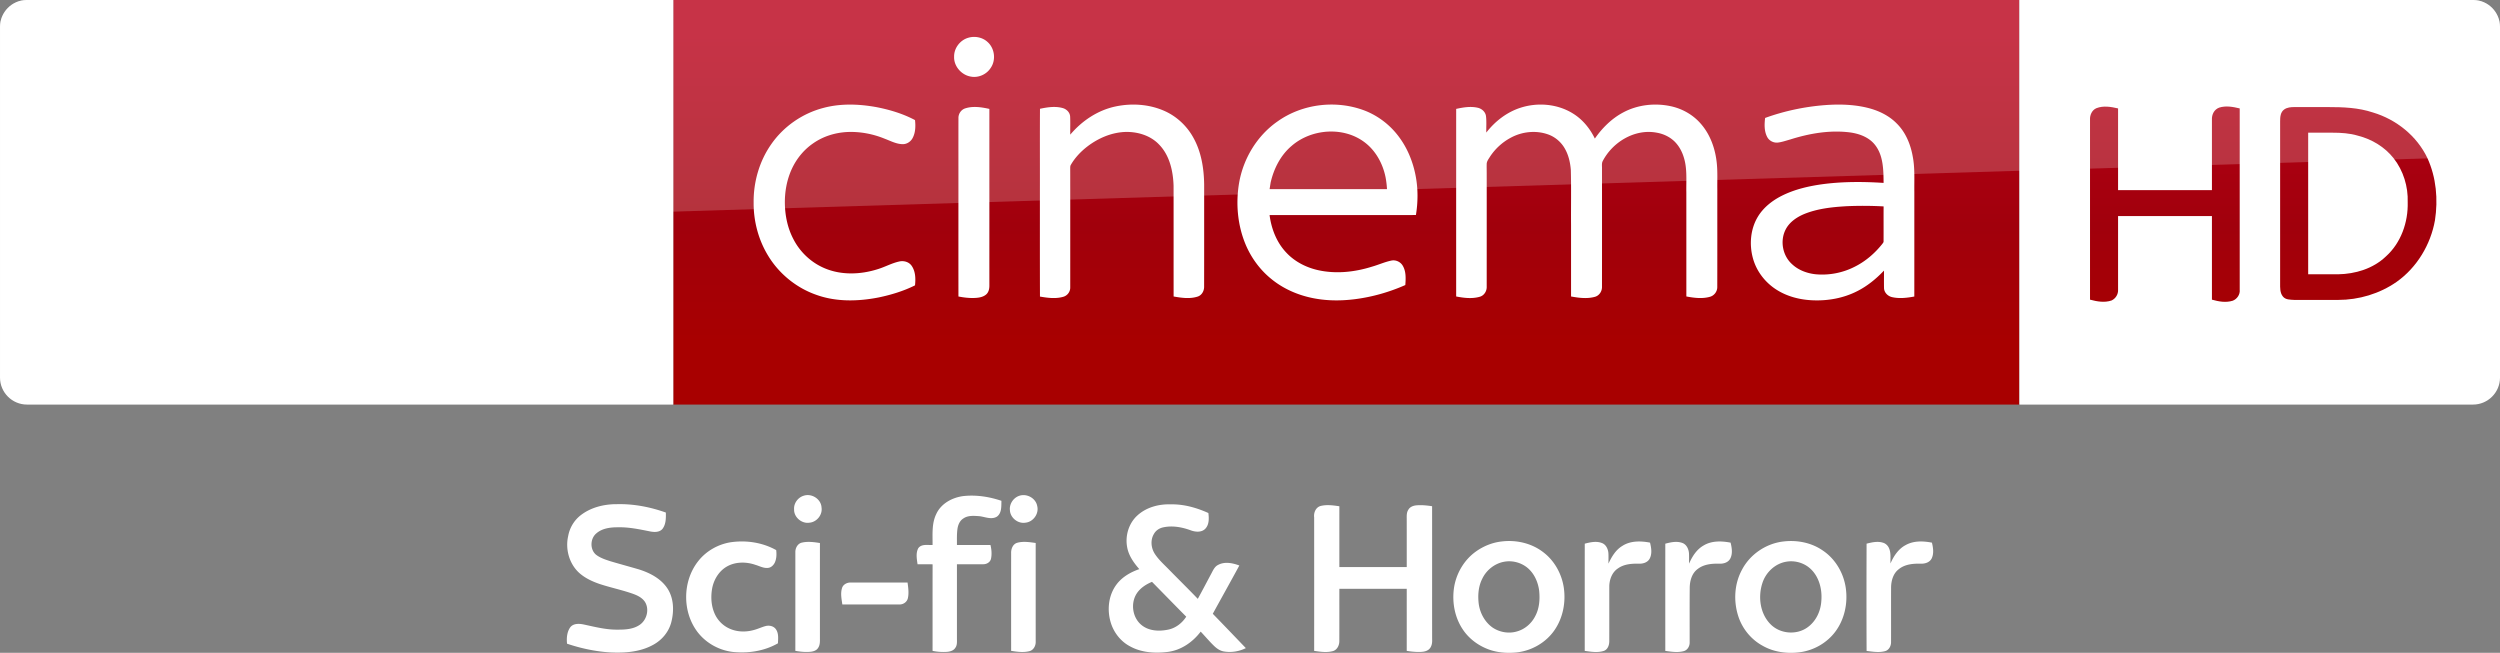<svg width="3090.4" height="807" viewBox="0 0 2317.8 605.25" xmlns="http://www.w3.org/2000/svg" xmlns:xlink="http://www.w3.org/1999/xlink">
    <rect x="0" y="0" width="2317.8" height="605.25" fill="#808080" stroke="none"/>
    <defs>
        <linearGradient id="b" x1="-8600.5" x2="-8600.5" y1="-4687.6" y2="-4591.4" gradientTransform="matrix(-2.981 0 0 -2.981 -24493 -13655)" gradientUnits="userSpaceOnUse" xlink:href="#a"/>
        <linearGradient id="a" x1="-8600.5" x2="-8600.5" y1="-4687.6" y2="-4591.4" gradientTransform="matrix(-2.981 0 0 -2.981 -24493 -13655)" gradientUnits="userSpaceOnUse">
            <stop stop-color="#a80000" offset="0"/>
            <stop stop-color="#a1000c" offset=".381"/>
            <stop stop-color="#b90019" offset="1"/>
        </linearGradient>
    </defs>
    <path d="M624.21 0h1248v375.09h-1248z" fill="url(#b)" stroke-width="2.981"/>
    <path d="M624.21 375.09H25.01c-13.753 0-25.006-11.253-25.006-25.006V24.694C.004 11.566 10.944.001 24.697.001h599.52z" fill="#fff" stroke-width="3.126"/>
    <g fill="#fff">
        <path d="M897.743 34.998c6.061-1.793 13.082-.457 17.778 3.87 6.721 5.882 8.071 16.856 2.926 24.17-3.811 5.94-11.275 9.279-18.228 7.996-8.71-1.358-15.978-9.549-15.648-18.468-.142-7.936 5.551-15.422 13.172-17.568zM763.172 100.11c16.03-4.35 32.975-3.742 49.2-.824 12.422 2.408 24.77 6.098 35.96 12.054.616 5.589.481 11.65-2.257 16.713-1.838 3.428-5.55 5.776-9.474 5.603-5.753-.172-10.922-2.993-16.195-4.965-11.012-4.539-22.976-6.82-34.888-6.294-11.154.555-22.249 3.976-31.445 10.382-8.499 5.768-15.258 13.944-19.66 23.2-4.99 10.54-7.06 22.332-6.714 33.944.345 10.802 2.648 21.663 7.643 31.302 5.964 11.935 16.128 21.746 28.37 27.117 15.745 6.991 34.025 6.339 50.205 1.163 6.654-2.033 12.812-5.521 19.624-7.029 4.215-1.05 9.158.27 11.679 3.968 3.638 5.214 3.758 12.032 3.105 18.116-10.554 5.266-21.956 8.754-33.477 11.162-19.099 3.765-39.397 4.32-57.932-2.348-18.716-6.504-34.94-19.789-45.075-36.801-8.829-14.635-13.262-31.798-13.127-48.848-.195-19.12 5.348-38.406 16.383-54.099 11.409-16.382 28.774-28.43 48.075-33.515zM1034.04 98.746c15.28-3.263 31.753-2.176 46.05 4.343 11.162 5.086 20.493 13.93 26.367 24.679 7.313 13.12 9.729 28.332 9.939 43.184 0 31.55.037 63.1-.038 94.65.128 4.021-2.115 8.192-6.113 9.414-7.179 2.28-14.905 1.148-22.166-.135-.045-34.213.022-68.433-.038-102.646-.435-13.442-3.54-27.77-13.06-37.829-8.266-8.979-20.943-12.64-32.87-12.016-12.324.727-24.086 5.895-33.845 13.3-6.068 4.657-11.477 10.298-15.34 16.93-.855 1.222-.683 2.752-.72 4.163.06 6.42.007 12.834.037 19.255.015 30.102.008 60.205-.007 90.307.157 4.02-2.596 7.756-6.466 8.814-7.029 2.04-14.522 1.013-21.604-.195-.12-32.615-.052-65.23-.06-97.846.06-25.421-.09-50.843.075-76.257 6.804-1.455 14.013-2.573 20.854-.735 3.683.945 6.938 4.043 7.11 8.004.263 5.566-.007 11.139.113 16.712 10.75-12.767 25.347-22.57 41.782-26.096zM1184.514 112.518c23.059-16.405 54.391-20.05 80.766-9.977 12.437 4.846 23.418 13.27 31.415 23.952 8.153 10.756 13.352 23.583 15.835 36.816 2.258 11.881 2.145 24.138.202 36.05-45.225.053-90.457 0-135.682.03 1.658 12.782 6.579 25.467 15.58 34.888 7.787 8.334 18.363 13.728 29.428 16.196 16.577 3.69 33.965 1.8 50.048-3.279 5.88-1.657 11.492-4.245 17.485-5.528 4.178-1.065 8.791.975 10.937 4.696 3.188 5.378 2.805 11.904 2.378 17.905-14.68 6.474-30.26 10.967-46.178 13.037-14.477 1.898-29.344 1.68-43.567-1.822-12.49-3.046-24.439-8.627-34.415-16.78-10.547-8.492-18.776-19.736-23.99-32.21-7.395-17.824-9.166-37.8-5.985-56.77 3.893-22.729 16.72-43.994 35.743-57.204m13.022 22.706c-10.231 8.634-16.54 21.093-19.495 34.003-.33 2.04-.653 4.08-.968 6.128 36.283 0 72.567-.007 108.85 0-.225-3.683-.638-7.343-1.328-10.974-2.49-12.43-8.911-24.371-19.068-32.18-19.593-15.167-49.53-12.977-67.99 3.023zM1409.7 99.893c15.94-5.153 34.266-3.6 48.593 5.326 8.934 5.484 15.782 13.87 20.32 23.254 6.857-9.842 15.603-18.565 26.27-24.221 13.375-7.172 29.337-8.957 44.114-5.784 10.547 2.266 20.426 7.801 27.567 15.933 9.234 10.344 13.938 24.064 15.183 37.723.727 7.779.3 15.603.412 23.412-.03 30.124.038 60.264-.045 90.389.128 4.32-2.88 8.289-7.073 9.316-7.051 1.906-14.523.953-21.596-.39.007-32.105-.008-64.217-.015-96.33-.173-8.416.495-16.893-.698-25.257-1.095-7.456-3.773-14.882-8.821-20.583-4.621-5.28-11.23-8.559-18.093-9.699-20.268-3.773-40.942 8.799-50.056 26.66-.907 2.092-.427 4.455-.517 6.668.015 36.44.037 72.882-.015 109.322.21 4.239-2.416 8.47-6.616 9.572-7.194 1.988-14.83.975-22.054-.33-.007-22.099-.007-44.197-.007-66.296-.128-16.982.24-33.973-.195-50.948-.548-6.968-2.138-13.997-5.694-20.08-3.435-5.972-9.009-10.705-15.527-12.97-11.207-3.938-23.944-2.573-34.34 3.03a52.712 52.712 0 0 0-19.271 17.486c-1.336 2.235-3.226 4.44-3.18 7.186-.076 2.813.022 5.626.014 8.439.03 34.948.008 69.903-.007 104.851.225 4.186-2.288 8.41-6.436 9.564-7.111 2.048-14.725 1.126-21.874-.27 0-37.708-.022-75.417 0-113.118.015-20.26-.007-40.521.008-60.782 6.488-1.433 13.307-2.58 19.9-1.088 3.788.803 7.194 3.774 7.734 7.742.645 5.063.143 10.194.3 15.28 8.101-10.457 19.046-18.926 31.715-23.007zM1692.195 97.433c12.895-.923 26.022-.645 38.647 2.378 10.306 2.453 20.358 7.134 27.807 14.822 8.138 8.094 12.669 19.158 14.664 30.32 2.138 10.817 1.373 21.881 1.508 32.833-.015 32.375.023 64.75-.022 97.125-6.714 1.238-13.713 2.1-20.449.6-4.005-.817-7.523-4.23-7.636-8.446-.12-5.4.008-10.802-.037-16.195-7.247 7.644-15.528 14.41-24.972 19.143-12.64 6.436-27.034 9.002-41.136 8.394-11.455-.473-22.984-3.308-32.796-9.369-10.786-6.579-19.15-17.178-22.54-29.397-3.594-12.872-2.416-27.387 4.627-38.909 5.086-8.319 12.985-14.567 21.574-18.985 12.49-6.362 26.36-9.467 40.191-11.237 18.13-2.236 36.471-2.108 54.684-.945-.067-7.862-.135-15.843-2.205-23.487-1.613-5.97-4.734-11.672-9.55-15.64-5.363-4.41-12.174-6.623-18.955-7.62-18.858-2.506-38.016.854-56.011 6.54-3.78 1.035-7.502 2.386-11.402 2.828-3.938.383-7.981-1.68-9.797-5.213-2.828-5.394-2.64-11.762-1.913-17.636 17.913-6.488 36.726-10.464 55.72-11.904m18.977 93.788c-13.052.787-26.321 2.242-38.518 7.216-7.006 2.933-13.772 7.576-17.253 14.53-5.258 10.434-2.715 24.07 5.986 31.895 5.963 5.633 14.005 8.588 22.076 9.421 12.444 1.118 25.204-1.373 36.313-7.126 9.782-4.906 18.25-12.197 25.077-20.71.6-.856 1.553-1.659 1.433-2.829.052-10.749-.045-21.506.037-32.247a339.159 339.159 0 0 0-35.15-.15zM894.968 100.449c7.239-2.318 15.025-1.073 22.293.517 0 26.022-.015 52.043 0 78.065.03 28.602-.015 57.197.008 85.799.022 3.06-.728 6.413-3.256 8.401-3.173 2.528-7.456 2.933-11.364 3.053-4.733.09-9.436-.502-14.065-1.403-.037-31.58-.015-63.152-.015-94.732.023-23.547-.037-47.093.023-70.639-.09-4.02 2.49-7.876 6.376-9.061z"/>
    </g>
    <path d="M421.97 333.52c4.064 2.188 12.19 4.689 22.818 4.689 17.817.312 27.507-6.565 34.696-22.505l95.648-213.18c-4.063-2.188-12.816-4.376-19.692-4.689-12.19-.313-28.757 2.188-39.384 27.507l-30.945 73.142-60.952-98.461c-4.063-1.25-13.441-2.813-20.63-2.813-21.255 0-33.445 7.814-45.948 21.255l-58.764 64.39 47.511 74.705c8.752 13.753 20.317 20.63 39.072 20.63 12.19 0 22.505-2.813 27.194-5.001l-57.201-86.27 40.635-42.823 66.578 104.4zm-125.34-80.644c0 15.629-6.252 24.693-36.884 24.693-4.064 0-7.502-.313-10.94-.938V68.461c0-15.94 5.314-32.195 36.258-32.195 3.75 0 7.814.313 11.565 1.25zm-63.452-31.257c0 29.382-19.067 50.637-58.139 55.013-28.132 3.126-69.079-.625-88.458-2.813-.625-3.126-1.25-7.19-1.25-10.315 0-25.631 13.753-31.57 26.88-31.57 13.442 0 34.697 2.188 50.638 2.188 17.504 0 22.505-5.94 22.505-11.565 0-7.502-6.877-10.315-20.63-13.128l-36.571-6.564c-30.632-5.94-46.886-27.194-46.886-49.7 0-27.505 19.38-50.323 57.513-54.7 28.757-3.125 64.078.313 83.145 2.814.625 3.438.937 6.564.937 10.002 0 25.631-13.44 30.945-26.569 30.945-10.002 0-25.318-1.875-43.135-1.875-18.129 0-25.318 5-25.318 10.94 0 6.251 7.19 9.064 18.442 10.94l35.321 6.564c36.26 6.876 51.575 27.507 51.575 52.825" fill="url(#b)" stroke-width="2.981"/>
    <path d="M1872.2 375.09h420.6c13.753 0 25.006-11.253 25.006-25.006V24.754c0-13.253-11.003-24.756-24.756-24.756H1872.2z" fill="#fff" fill-rule="evenodd"/>
    <g fill="url(#b)" stroke-width="2.981">
        <path d="M1943.7 100.27c6.502-2.5 13.503-1.25 20.005.25v75.768h87.02v-65.265c-.25-4.751 2-9.502 6.752-11.253 6.251-2 12.753-.75 19.005.75v168.04c.5 4.501-2.501 8.752-6.502 10.252-6.502 2-13.003.75-19.255-1v-77.518h-87.02v68.266c.25 4.251-2.25 8.252-6.002 10.002-6.501 2.25-13.503 1-20.005-.75v-166.79c-.25-4.251 1.75-9.002 6.002-10.753zM2117.7 101.52c2.75-2 6.252-2.25 9.502-2.25h31.007c14.253 0 28.257.5 41.76 5 21.755 6.502 40.76 21.756 50.512 42.26 8.252 18.005 10.002 38.51 7.002 57.765-4 22.505-16.754 43.76-35.508 57.013-15.754 11.003-35.008 16.754-54.263 16.754h-40.509c-3.751-.25-8.252 0-10.753-3.251-2.75-3.501-2.5-8.002-2.5-12.253v-150.04c0-4.001.25-8.502 3.75-11.003m22.255 21.505V254.3h27.757c16.004-.25 32.508-5.251 44.26-16.504 14.003-12.503 20.755-31.757 20.255-50.262.5-14.503-4-29.257-13.003-40.76-8.252-10.502-20.255-17.754-33.258-21.005-7.501-2.25-15.504-2.75-23.506-2.75z"/>
    </g>
    <path d="M25.006 0C11.253 0 0 11.253 0 25.006v226.3c0-20.005 16.003-36.509 36.008-37.259l2281.8-69.266V25.001c0-13.753-11.253-25.006-25.006-25.006z" fill="#fff" opacity=".2"/>
    <g fill="#fff">
        <path d="M745.287 459.547c7.362-2.349 16.01 3.199 16.38 11.02 1.039 6.775-4.48 13.49-11.247 14.032-7.158 1.129-14.49-5.112-14.197-12.421-.399-5.66 3.659-11.08 9.064-12.631zM867.949 476.747c4.426-9.944 15.085-15.635 25.534-16.862 11.788-1.234 23.78.655 34.958 4.434-.136 4.983.406 11.307-4.133 14.626-4.946 3.064-10.78.347-15.989-.353-5.096-.354-10.817-.994-15.243 2.137-3.214 2.033-4.803 5.751-5.36 9.38-.737 5.013-.489 10.102-.519 15.153 10.358 0 20.723.007 31.089-.008.994 4.163 1.4 8.582.49 12.782-.716 3.245-4.073 5.15-7.227 5.081-8.115.076-16.237-.007-24.352.03-.008 22.892-.008 45.776 0 68.667.008 2.981.369 6.286-1.528 8.838-1.701 2.717-5.074 3.523-8.062 3.726-4.351.24-8.747-.038-13.008-.934.038-26.745-.038-53.498.038-80.251-4.652-.113-9.304-.008-13.956-.06-.678-4.879-1.754-10.321.677-14.868 3.034-4.208 8.822-2.74 13.249-3.003.113-9.553-.926-19.632 3.342-28.515zM944.858 459.705c6.994-2.477 15.47 2.092 16.772 9.492 1.791 7.046-3.719 14.747-10.93 15.387-6.963 1.174-14.122-4.562-14.385-11.623-.633-5.714 3.169-11.397 8.543-13.256zM537.954 478.02c9.545-7.61 22.003-10.667 34.04-10.592 15.431-.384 30.825 2.605 45.331 7.769.105 5.126.166 10.794-3.086 15.085-2.65 3.252-7.31 3.177-11.066 2.507-10.034-1.988-20.159-4.216-30.457-3.915-6.88-.037-14.438.926-19.805 5.623-5.75 4.75-6.127 14.74-.451 19.678 3.952 3.108 8.845 4.66 13.564 6.195 8.725 2.582 17.517 4.953 26.257 7.512 9.921 3.11 19.82 8.168 25.955 16.862 6.519 9.206 6.873 21.394 4.163 32-2.266 8.95-8.567 16.553-16.614 20.964-12.262 6.888-26.79 7.844-40.559 7.129-13.451-.903-26.745-3.756-39.512-8.055-.512-5.141-.12-10.817 2.958-15.153 2.786-3.68 7.92-3.538 12.007-2.762 10.561 2.235 21.145 5.073 32.03 4.885 7 .045 14.603-.384 20.528-4.554 6.609-4.614 9.063-14.656 4.516-21.484-3.365-4.72-9.123-6.647-14.4-8.363-9.169-2.943-18.6-4.983-27.732-8.032-7.023-2.446-13.956-5.706-19.383-10.892-8.71-8.492-12.157-21.62-9.47-33.4 1.302-7.43 5.314-14.28 11.186-19.008zM1054.355 478.012c8.288-7.663 19.91-10.795 31.014-10.403 12.104-.301 23.983 3.101 34.935 8.024.617 4.863.82 10.539-2.702 14.416-3.403 3.718-9.124 3.267-13.467 1.693-8.205-3.026-17.238-4.727-25.895-2.777-3.485.767-6.67 2.89-8.4 6.044-3.396 5.54-2.718 12.895.684 18.27 3.463 5.45 8.34 9.778 12.827 14.355 9.01 9.229 18.232 18.254 27.152 27.566 4.306-7.806 8.401-15.725 12.616-23.577 1.566-2.973 3.034-6.368 6.248-7.911 6.128-3.282 13.467-1.731 19.655.565-8.115 14.964-16.433 29.831-24.623 44.759 10.253 10.568 20.453 21.205 30.645 31.841-6.142 3.05-13.286 4.261-20.061 3.147-3.636-.49-6.752-2.65-9.342-5.134-4.388-4.208-8.273-8.897-12.458-13.309-7.385 9.786-18.33 17.359-30.69 18.834-11.705 1.468-24.216.648-34.725-5.133-8.807-4.585-15.341-13.03-18.089-22.523-3.387-11.54-1.972-24.841 5.3-34.65 5.194-7.106 13.113-11.645 21.303-14.468-5.232-5.939-10.057-12.766-11.344-20.746-1.814-10.388 1.588-21.702 9.417-28.883m-.595 72.393c-5.758 9.138-3.816 22.394 4.705 29.177 6.843 5.533 16.335 5.886 24.615 4.14 6.956-1.408 12.91-6.09 16.704-11.991-10.637-10.712-21.16-21.537-31.744-32.301-5.6 2.326-10.96 5.788-14.28 10.975zM1224.456 469.077c5.668-1.4 11.593-.542 17.29.286-.007 18.796-.007 37.6 0 56.404 20.822.008 41.644.008 62.472 0-.007-14.875.016-29.75-.015-44.616-.022-2.89-.195-6.045 1.506-8.551 1.498-2.74 4.69-3.855 7.633-4.103 4.803-.384 9.635.098 14.385.836.053 41.078-.022 82.163.03 123.241.219 3.433-.361 7.302-3.169 9.62-2.928 2.304-6.903 2.267-10.44 2.251-3.335-.12-6.663-.421-9.945-1.023.03-19.173 0-38.338.015-57.504-20.82-.015-41.65-.007-62.471 0-.03 16.05.03 32.113-.03 48.162.128 3.997-1.905 8.438-6.015 9.59-5.653 1.506-11.615.617-17.313-.218.015-41.266.03-82.533-.008-123.8-.564-4.342 1.52-9.409 6.075-10.575zM1392.028 502.032c13.587-1.708 27.92 1.506 38.82 9.982 10.358 7.859 17.072 20.054 18.984 32.835 1.98 13.558-.767 27.988-8.604 39.34-7.986 11.652-21.363 19.24-35.357 20.723-9.07.858-18.457.143-26.971-3.304-9.109-3.606-17.253-9.831-22.696-18.021-7.4-10.968-9.982-24.759-8.28-37.782 1.821-13.602 9.229-26.504 20.445-34.498 6.963-4.961 15.138-8.296 23.659-9.275m3.011 18.692c-9.033 1.43-16.997 7.715-20.859 15.958-3.538 7.008-4.14 15.115-3.26 22.809 1.107 8.694 5.571 17.117 12.775 22.244 6.564 4.486 15.176 5.97 22.816 3.658 7.211-2.04 13.316-7.302 16.719-13.941 4.005-7.324 4.614-15.981 3.718-24.133-1.053-7.649-4.38-15.236-10.237-20.4-5.841-5.134-14.009-7.453-21.672-6.195zM1653.31 502.032c12.52-1.513 25.708.919 36.224 8.085 12.104 7.904 20 21.476 21.815 35.719 1.814 13.617-1.272 28.078-9.395 39.264-7.768 10.726-20.129 17.863-33.211 19.601-11.781 1.544-24.217-.052-34.62-6.037-10.584-5.758-18.714-15.695-22.455-27.13-4.622-14.076-3.801-30.117 3.312-43.23 7.46-14.333 22.305-24.397 38.33-26.272m3.004 18.707c-10.463 1.656-19.165 9.83-22.357 19.797-4.245 12.895-2.175 28.635 7.754 38.429 8.89 8.814 24.036 9.996 34.153 2.604 7.79-5.578 12.172-14.987 12.721-24.42.986-11.253-2.348-23.666-11.42-30.99-5.773-4.63-13.556-6.64-20.85-5.42zM647.593 519.91c7.34-9.198 18.277-15.34 29.87-17.177 14.355-2.078 29.433.158 42.162 7.279.46 3.846.369 7.919-1.265 11.502-1.196 2.5-3.485 4.772-6.375 4.998-4.11.444-7.807-1.731-11.623-2.83-8.506-2.958-18.398-2.996-26.377 1.505-7.527 4.276-12.338 12.323-13.805 20.724-1.273 7.497-.828 15.447 2.168 22.5 2.642 6.42 7.85 11.728 14.227 14.483 7.053 3.131 15.205 3.26 22.56 1.122 3.628-.949 7.016-2.62 10.636-3.584 3.463-.918 7.671 0 9.704 3.147 2.551 3.771 1.942 8.551 1.753 12.85-12.556 7.173-27.46 9.484-41.725 8.001-12.541-1.445-24.457-7.926-32.308-17.825-14.89-18.857-14.687-48.003.398-66.694zM743.646 503.034c5.435-1.227 11.095-.452 16.53.414-.03 28.966-.015 57.932-.007 86.898-.045 3.455.406 7.257-1.649 10.283-1.505 2.53-4.554 3.433-7.317 3.673-4.614.407-9.274-.067-13.828-.888.03-30.479 0-60.958.015-91.438-.113-3.884 2.183-8.167 6.256-8.942zM943.157 503.207c5.556-1.528 11.435-.58 17.05.203.015 30.487-.007 60.974.008 91.468.158 3.794-2.018 7.95-5.925 8.867-5.517 1.363-11.306.557-16.846-.316a72614.67 72614.67 0 0 1 0-90.55c-.15-3.921 1.573-8.528 5.713-9.672zM1469.261 504.057c5.18-1.362 10.878-2.634 16.049-.557 3.704 1.468 5.563 5.54 5.871 9.312.211 3.237.008 6.489.053 9.733 2.936-6.315 6.655-12.676 12.79-16.372 7.58-4.969 17.178-4.743 25.751-3.087 1.197 4.878 2.108 10.388-.421 15.003-1.897 3.357-6.015 4.644-9.665 4.494-6.723-.12-13.942.316-19.602 4.366-5.51 3.553-7.972 10.32-8.077 16.643-.023 16.825.03 33.656-.023 50.488.098 3.689-1.28 8.107-5.119 9.402-5.706 1.814-11.84.775-17.637-.038.03-33.129-.023-66.258.03-99.387zM1543.935 504.072c5.141-1.392 10.78-2.604 15.943-.64 3.787 1.446 5.691 5.609 6 9.433.203 3.23-.015 6.466.12 9.703 2.868-6.7 7.039-13.241 13.55-16.907 7.482-4.472 16.651-4.163 24.931-2.56 1.182 4.87 2.1 10.373-.436 14.988-1.942 3.44-6.165 4.69-9.891 4.494-6.896-.143-14.325.444-19.994 4.802-5.69 4.028-7.58 11.352-7.58 17.984-.143 16.741-.023 33.483-.053 50.224.09 3.493-2.032 7.196-5.555 8.1-5.57 1.49-11.427.55-17.035-.234-.008-33.129-.008-66.258 0-99.387zM1730.544 504.035c4.863-1.205 10.05-2.44 14.995-.941 2.665.685 4.825 2.747 5.857 5.277 1.912 4.426 1.114 9.357 1.302 14.031 2.966-6.79 7.256-13.422 13.971-16.99 7.407-4.215 16.365-3.899 24.472-2.296 1.122 4.69 1.927 9.944-.173 14.469-1.724 3.748-6.195 5.179-10.042 4.998-7.083-.143-14.799.444-20.505 5.119-5.126 3.861-7.023 10.5-7.151 16.658-.068 17.073.023 34.153-.038 51.226-.03 3.447-2.04 7.188-5.555 8.114-5.6 1.498-11.472.497-17.118-.195-.15-33.152-.113-66.311-.015-99.47zM780.651 545.24c.979-3.417 4.728-5.276 8.092-5.17 17.555.007 35.117.007 52.679 0 .632 4.802 1.377 9.755.286 14.543-.783 3.5-4.284 5.932-7.814 5.789-17.645.015-35.29-.008-52.934.007-.723-4.99-1.844-10.222-.309-15.168z"/>
    </g>
</svg>
